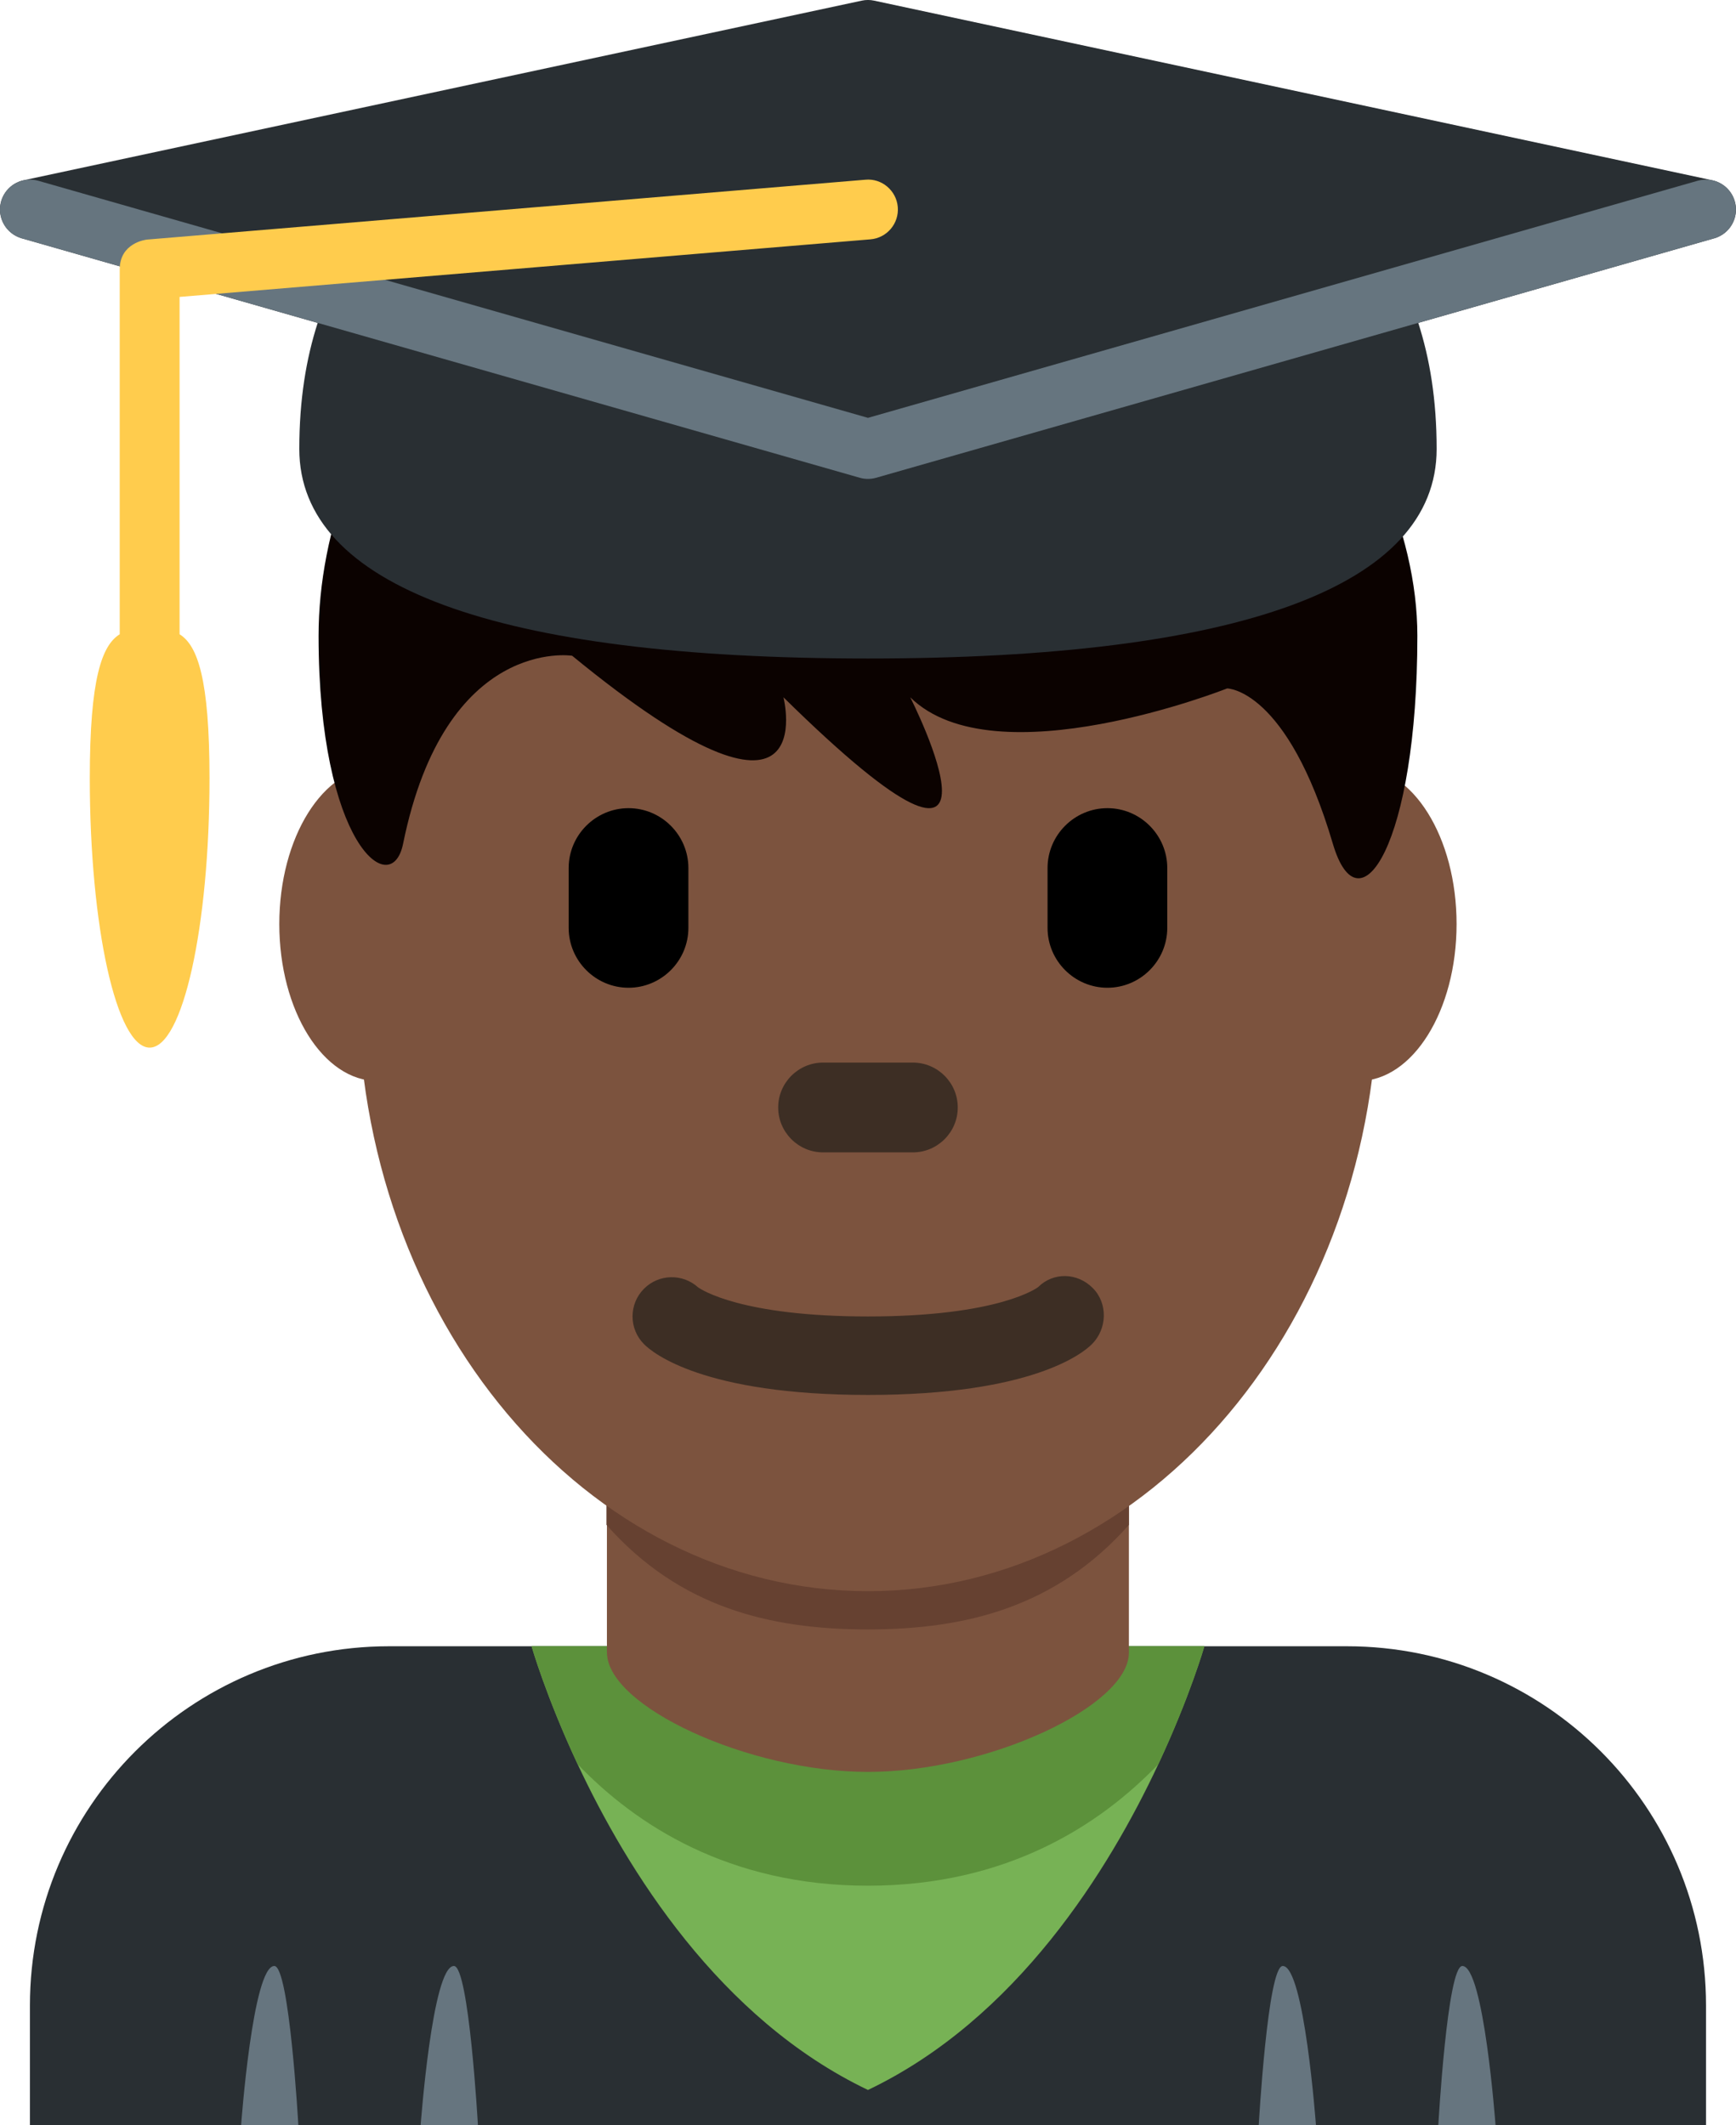 <?xml version="1.0" encoding="UTF-8" standalone="no"?>
<svg
   xmlns:dc="http://purl.org/dc/elements/1.1/"
   xmlns:cc="http://creativecommons.org/ns#"
   xmlns:rdf="http://www.w3.org/1999/02/22-rdf-syntax-ns#"
   xmlns:svg="http://www.w3.org/2000/svg"
   xmlns="http://www.w3.org/2000/svg"
   xmlns:sodipodi="http://sodipodi.sourceforge.net/DTD/sodipodi-0.dtd"
   xmlns:inkscape="http://www.inkscape.org/namespaces/inkscape"
   viewBox="0 0 29.001 35.5"
   id="svg2"
   version="1.1"
   inkscape:version="0.91 r13725"
   sodipodi:docname="1f468-1f3ff-200d-1f393.svg"
   width="29.001"
   height="35.5">
  <defs
     id="defs34" />
  <sodipodi:namedview
     pagecolor="#ffffff"
     bordercolor="#666666"
     borderopacity="1"
     objecttolerance="10"
     gridtolerance="10"
     guidetolerance="10"
     inkscape:pageopacity="0"
     inkscape:pageshadow="2"
     inkscape:window-width="640"
     inkscape:window-height="480"
     id="namedview32"
     showgrid="false"
     inkscape:zoom="6.5555556"
     inkscape:cx="14.500404"
     inkscape:cy="18"
     inkscape:window-x="0"
     inkscape:window-y="0"
     inkscape:window-maximized="0"
     inkscape:current-layer="svg2" />
  <path
     d="m 22.5,27.5 -16,0 c -3.313,0 -6,2.686 -6,6 l 0,2 28,0 0,-2 c 0,-3.314 -2.685,-6 -6,-6 z"
     id="path4"
     inkscape:connector-curvature="0"
     style="fill:#292f33" />
  <path
     d="m 4.583,32.841 c 0.251,0 0.401,2.659 0.401,2.659 l -0.956,0 c 0,0 0.193,-2.659 0.555,-2.659 m 3,0 c 0.251,0 0.401,2.659 0.401,2.659 l -0.957,0 c 0.001,0 0.194,-2.659 0.556,-2.659 m 13.846,0 c -0.251,0 -0.401,2.659 -0.401,2.659 l 0.956,0 c -0.001,0 -0.194,-2.659 -0.555,-2.659 m 3,0 c -0.251,0 -0.401,2.659 -0.401,2.659 l 0.956,0 c -0.001,0 -0.194,-2.659 -0.555,-2.659"
     id="path6"
     inkscape:connector-curvature="0"
     style="fill:#66757f" />
  <path
     d="m 8.88,27.5 c 0,0 0.24,0.838 0.77,1.971 0.827,1.766 2.366,4.254 4.85,5.441 2.485,-1.187 4.024,-3.675 4.85,-5.441 0.53,-1.133 0.77,-1.971 0.77,-1.971 l -11.24,0 z"
     id="path8"
     inkscape:connector-curvature="0"
     style="fill:#77b255" />
  <path
     d="m 14.5,31.5 c 2.329,0 3.882,-1.02 4.85,-2.029 0.53,-1.133 0.77,-1.971 0.77,-1.971 l -11.24,0 c 0,0 0.24,0.838 0.77,1.971 0.968,1.009 2.521,2.029 4.85,2.029 z"
     id="path10"
     inkscape:connector-curvature="0"
     style="fill:#5c913b" />
  <path
     d="m 10.14,27.606 c 0,0.894 2.36,1.993 4.36,1.993 2,0 4.359,-1.099 4.359,-1.992 l 0,-3.817 -8.72,0 0,3.816 z"
     id="path12"
     inkscape:connector-curvature="0"
     style="fill:#7c533e" />
  <path
     d="m 10.132,25.473 c 1.216,1.374 2.724,1.746 4.364,1.746 1.639,0 3.146,-0.373 4.363,-1.746 l 0,-3.491 -8.728,0 0,3.491 z"
     id="path14"
     inkscape:connector-curvature="0"
     style="fill:#664131" />
  <path
     d="m 7.944,15.436 c 0,1.448 -0.734,2.622 -1.639,2.622 -0.905,0 -1.639,-1.174 -1.639,-2.622 0,-1.448 0.734,-2.623 1.639,-2.623 0.905,-10e-4 1.639,1.174 1.639,2.623 m 16.389,0 c 0,1.448 -0.733,2.622 -1.639,2.622 -0.905,0 -1.639,-1.174 -1.639,-2.622 0,-1.448 0.733,-2.623 1.639,-2.623 0.906,-10e-4 1.639,1.174 1.639,2.623"
     id="path16"
     inkscape:connector-curvature="0"
     style="fill:#7c533e" />
  <path
     d="m 5.977,16.459 c 0,-5.589 3.816,-10.121 8.523,-10.121 4.707,0 8.522,4.532 8.522,10.121 0,5.589 -3.815,10.121 -8.522,10.121 -4.707,0 -8.523,-4.531 -8.523,-10.121"
     id="path18"
     inkscape:connector-curvature="0"
     style="fill:#7c533e" />
  <path
     d="m 14.5,23.302 c -2.754,0 -3.6,-0.705 -3.741,-0.848 -0.256,-0.256 -0.256,-0.671 0,-0.927 0.248,-0.248 0.646,-0.255 0.902,-0.023 0.052,0.037 0.721,0.487 2.839,0.487 2.2,0 2.836,-0.485 2.842,-0.49 0.256,-0.255 0.657,-0.243 0.913,0.015 0.256,0.256 0.242,0.683 -0.014,0.938 -0.141,0.143 -0.987,0.848 -3.741,0.848 m 0.75,-4.052 -1.5,0 c -0.413,0 -0.75,-0.337 -0.75,-0.75 0,-0.413 0.337,-0.75 0.75,-0.75 l 1.5,0 c 0.413,0 0.75,0.337 0.75,0.75 0,0.413 -0.337,0.75 -0.75,0.75"
     id="path20"
     inkscape:connector-curvature="0"
     style="fill:#3d2e24" />
  <path
     d="m 10.5,16.5 c -0.55,0 -1,-0.45 -1,-1 l 0,-1 c 0,-0.55 0.45,-1 1,-1 0.55,0 1,0.45 1,1 l 0,1 c 0,0.55 -0.45,1 -1,1 m 8,0 c -0.55,0 -1,-0.45 -1,-1 l 0,-1 c 0,-0.55 0.45,-1 1,-1 0.55,0 1,0.45 1,1 l 0,1 c 0,0.55 -0.45,1 -1,1"
     id="path22"
     inkscape:connector-curvature="0" />
  <path
     d="m 14.5,2.5 c 5.648,0 9.178,4.648 9.178,8.121 0,3.473 -0.971,4.968 -1.412,3.473 -0.766,-2.594 -1.766,-2.594 -1.766,-2.594 0,0 -3.882,1.538 -5.294,0.148 0,0 2.118,4.168 -2.118,0 0,0 0.706,2.779 -3.53,-0.694 0,0 -2.118,-0.333 -2.824,3.14 -0.196,0.964 -1.412,0 -1.412,-3.473 0,-3.473 2.824,-8.121 9.178,-8.121"
     id="path24"
     inkscape:connector-curvature="0"
     style="fill:#0b0200" />
  <path
     d="m 28.604,3.011 -14,-3 c -0.068,-0.015 -0.14,-0.015 -0.209,0 l -14,3 c -0.224,0.048 -0.387,0.243 -0.395,0.472 -0.007,0.229 0.142,0.434 0.363,0.498 l 4.944,1.413 c -0.192,0.595 -0.307,1.282 -0.307,2.106 0,2.29 3.285,3.5 9.5,3.5 6.215,0 9.5,-1.21 9.5,-3.5 0,-0.824 -0.115,-1.511 -0.307,-2.106 l 4.945,-1.413 c 0.221,-0.063 0.37,-0.269 0.362,-0.498 -0.008,-0.229 -0.171,-0.424 -0.396,-0.472 z"
     id="path26"
     inkscape:connector-curvature="0"
     style="fill:#292f33" />
  <path
     d="m 28.98,3.363 c -0.076,-0.265 -0.35,-0.417 -0.618,-0.344 l -13.862,3.961 -13.863,-3.961 c -0.262,-0.073 -0.542,0.078 -0.618,0.344 -0.076,0.265 0.078,0.542 0.344,0.618 l 14,4 c 0.045,0.013 0.091,0.019 0.136,0.019 0.045,0 0.092,-0.006 0.137,-0.019 l 14,-4 c 0.267,-0.076 0.421,-0.353 0.344,-0.618 z"
     id="path28"
     inkscape:connector-curvature="0"
     style="fill:#66757f" />
  <path
     d="m 14.458,3.002 -12,1 c -0.026,0.002 -0.458,0.057 -0.458,0.498 l 0,6.095 c -0.299,0.186 -0.5,0.74 -0.5,2.405 0,2.485 0.448,4.5 1,4.5 0.552,0 1,-2.015 1,-4.5 0,-1.665 -0.201,-2.219 -0.5,-2.405 l 0,-5.635 11.542,-0.962 c 0.274,-0.023 0.479,-0.264 0.456,-0.54 -0.023,-0.275 -0.268,-0.482 -0.54,-0.456 z"
     id="path30"
     inkscape:connector-curvature="0"
     style="fill:#ffcc4d" />
</svg>
